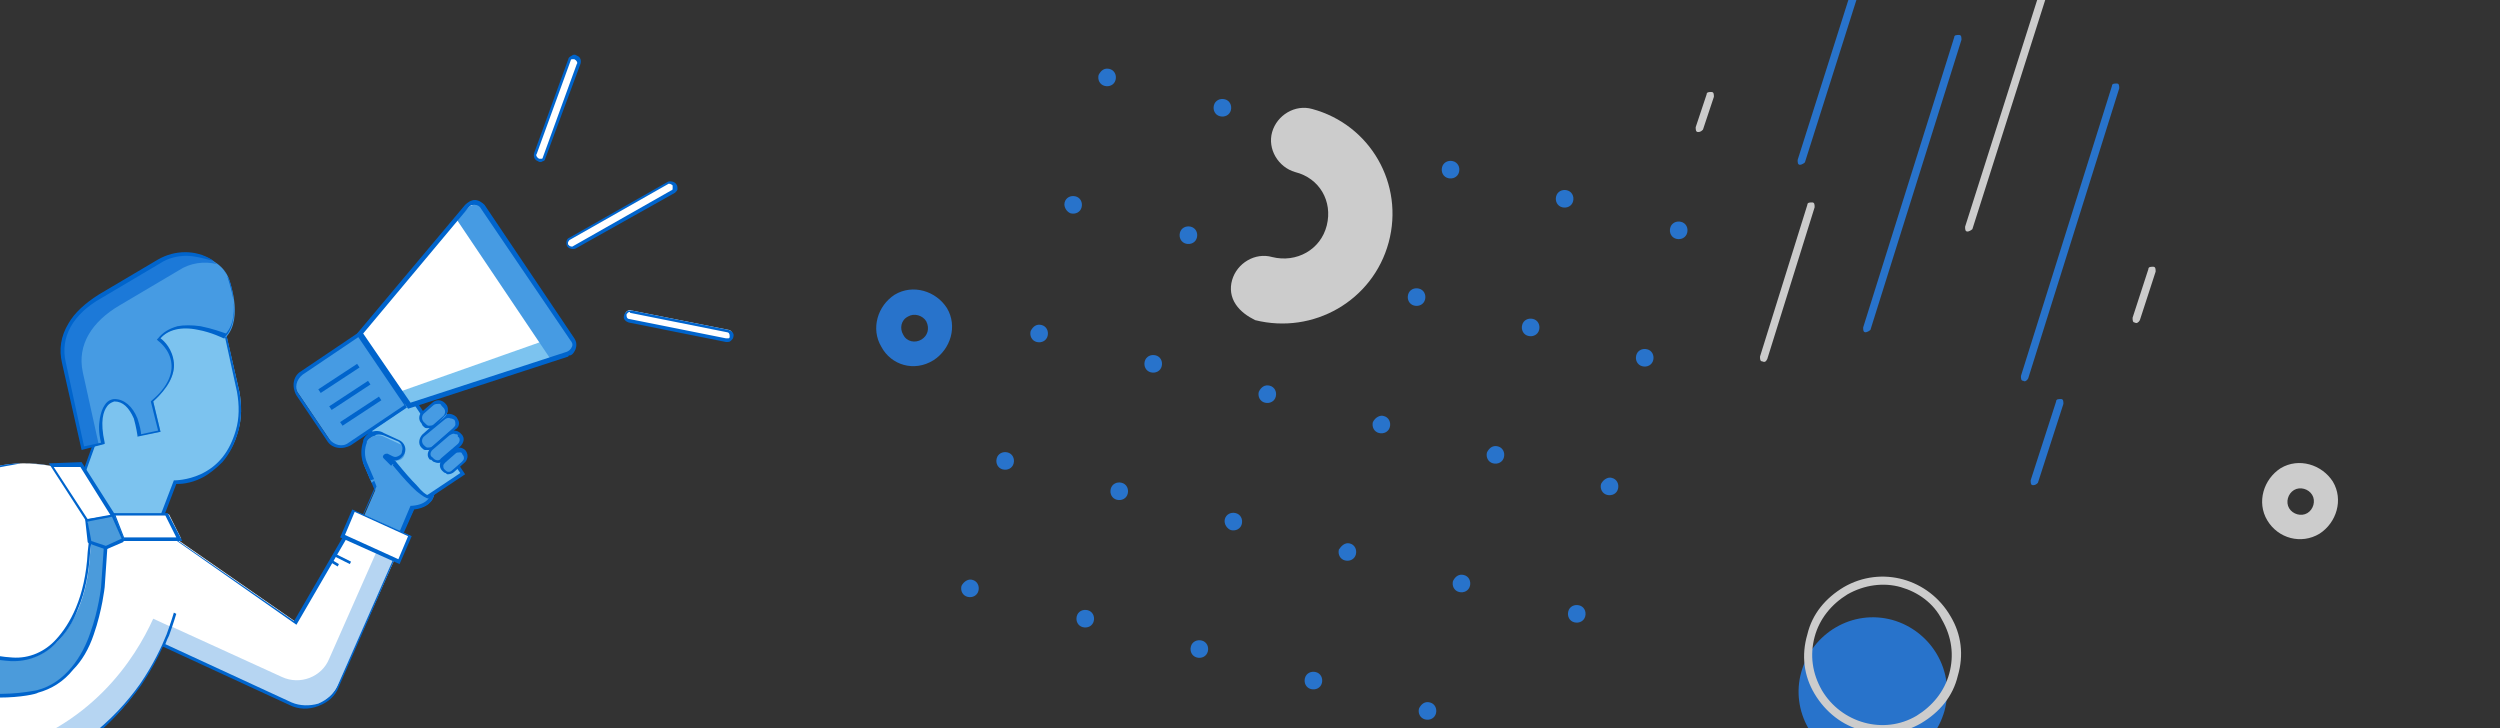 <svg width="206" height="60" viewBox="0 0 206 60" fill="none" xmlns="http://www.w3.org/2000/svg">
<rect x="0" y="0" width="206" height="60" fill="#333333" stroke="none"/>
<g clip-path="url(#clip0_2553_12476)">
<path d="M5.926 41.88L7.926 36.28L7.026 35.98L6.026 30.18L8.526 29.28L9.326 27.18L10.026 27.58L18.226 25.78L19.726 32.28C19.926 33.38 19.926 34.48 19.626 35.48C18.526 39.68 14.526 39.68 14.526 39.68L13.226 43.08L5.926 41.88Z" fill="#7CC3EF"/>
<path d="M13.226 43.28L5.726 41.98L7.726 36.38L6.926 36.08L5.826 30.18L8.326 29.28L9.126 27.18L9.926 27.58L18.226 25.68L19.726 32.28C19.926 33.38 19.926 34.48 19.626 35.58C19.326 36.58 18.926 37.38 18.326 38.08C17.826 38.58 17.226 39.08 16.626 39.38C15.626 39.88 14.826 39.88 14.526 39.88L13.226 43.28ZM6.026 41.78L13.026 42.98L14.326 39.58H14.426C14.426 39.58 15.426 39.58 16.526 39.08C18.026 38.38 18.926 37.18 19.426 35.48C19.726 34.48 19.726 33.38 19.526 32.28L18.126 25.88L9.926 27.68L9.326 27.38L8.526 29.38L6.126 30.28L7.126 35.88L8.026 36.18L6.026 41.78Z" fill="#0064CC"/>
<path d="M6.825 36.88L5.325 29.88C4.825 27.48 6.125 25.58 8.325 24.38L13.226 21.48C14.525 20.68 16.226 20.68 17.526 21.48C18.026 21.78 18.526 22.18 18.826 22.88C18.826 22.88 20.125 26.18 18.625 27.78C18.625 27.78 14.726 25.88 13.126 27.98C13.126 27.98 16.125 29.98 12.626 33.08L13.226 35.58L11.525 35.88C11.525 35.88 11.325 32.98 9.425 32.98C9.425 32.98 7.825 33.08 8.525 36.58L6.825 36.88Z" fill="#469BE3"/>
<path d="M17.925 21.78C16.826 21.48 15.626 21.68 14.726 22.28L9.825 25.18C7.625 26.48 6.325 28.38 6.825 30.68L8.125 36.58L6.825 36.88L5.325 29.88C4.825 27.48 6.125 25.58 8.325 24.38L13.226 21.48C14.525 20.68 16.226 20.68 17.526 21.48C17.625 21.58 17.726 21.68 17.925 21.78Z" fill="#1C79D8"/>
<path d="M14.325 50.58C14.325 50.58 11.825 61.68 -0.475 64.48V38.48C-0.475 38.48 3.125 37.38 7.125 39.38L9.325 42.58H13.525L13.925 43.98L24.425 51.28L28.725 43.88L32.825 45.38L27.925 56.38C27.225 57.88 25.525 58.58 24.025 57.88L13.625 53.08" fill="white"/>
<path d="M32.725 45.48L27.825 56.48C27.125 57.98 25.425 58.68 23.925 57.98L13.425 53.08C11.925 56.58 8.125 62.48 -0.475 64.38V62.08C7.525 59.98 11.125 54.28 12.625 50.98L13.925 51.58H14.025L23.225 55.78C24.725 56.48 26.525 55.78 27.125 54.28L31.325 44.78L32.725 45.48Z" fill="#B6D5F2"/>
<path d="M32.125 38.08L30.125 38.28L30.925 40.38L29.925 42.68L29.525 43.58L32.925 44.48L34.125 41.88C35.825 41.78 35.825 40.48 35.825 40.48C34.425 39.98 32.825 38.68 32.125 38.08Z" fill="#469BE3"/>
<path d="M32.926 44.68L29.326 43.68L29.826 42.58L30.826 40.28L29.926 38.08L32.126 37.88C32.826 38.58 34.426 39.78 35.726 40.38H35.826V40.48C35.826 40.48 35.826 40.78 35.626 41.18C35.426 41.48 35.026 41.88 34.126 41.98L32.926 44.68ZM29.626 43.48L32.726 44.28L33.826 41.68H33.926C35.326 41.58 35.526 40.78 35.526 40.48C34.226 39.88 32.726 38.68 32.026 37.98L30.226 38.08L31.026 40.08L29.926 42.48L29.626 43.48Z" fill="#0064CC"/>
<path d="M-0.574 64.68V38.48H-0.474C-0.474 38.48 0.426 38.18 1.826 38.18C2.626 38.18 3.426 38.28 4.226 38.38C5.226 38.58 6.226 38.88 7.126 39.28L9.226 42.48H13.426L13.826 43.98L24.226 51.18L28.526 43.78L32.826 45.38L27.926 56.58C27.626 57.38 27.026 57.88 26.226 58.18C25.426 58.48 24.626 58.48 23.826 58.08L13.426 53.28C13.026 54.18 12.426 55.28 11.626 56.48C10.326 58.28 8.826 59.88 7.126 61.18C4.926 62.78 2.426 63.88 -0.474 64.58L-0.574 64.68ZM-0.274 38.58V64.28C5.926 62.78 9.526 59.18 11.526 56.38C12.626 54.78 13.326 53.28 13.726 52.28C14.126 51.18 14.326 50.48 14.326 50.48L14.526 50.58C14.526 50.58 14.326 51.28 13.926 52.38C13.826 52.58 13.726 52.78 13.626 53.08L24.026 57.88C24.726 58.18 25.526 58.18 26.226 57.98C26.926 57.68 27.526 57.18 27.826 56.48L32.626 45.58L28.726 44.08L24.426 51.48L13.726 43.98L13.326 42.58H9.126L6.926 39.28C4.926 38.28 3.026 38.18 1.726 38.18C0.726 38.38 -0.074 38.48 -0.274 38.58Z" fill="#0064CC"/>
<path d="M9.326 42.48L7.226 42.88L4.226 38.38H6.626L9.326 42.48Z" fill="white"/>
<path d="M7.125 42.98L4.025 38.18L6.725 38.08L9.525 42.48L7.125 42.98ZM4.425 38.48L7.225 42.78L9.125 42.48L6.625 38.48H4.425Z" fill="#0064CC"/>
<path d="M9.426 42.38L10.326 44.38H14.926L13.926 42.38H9.426Z" fill="white"/>
<path d="M10.126 44.58L9.126 42.28H13.826L15.026 44.58H10.126ZM9.526 42.48L10.226 44.28H14.526L13.626 42.48H9.526Z" fill="#0064CC"/>
<path d="M8.726 43.98L8.426 48.38C8.426 48.38 7.826 55.78 2.926 56.98C2.926 56.98 0.726 57.48 -1.874 57.18L-3.074 55.48L-1.474 53.88C-1.474 53.88 -0.674 54.28 1.026 54.38C2.426 54.48 3.726 53.88 4.726 52.88C5.926 51.58 7.226 49.38 7.426 45.58L7.626 43.78L8.726 43.98Z" fill="#4B9BDB"/>
<path d="M-0.074 57.48C-0.574 57.48 -1.174 57.48 -1.774 57.38C-1.774 57.38 -1.874 57.38 -1.874 57.28L-3.074 55.58C-3.074 55.58 -3.074 55.48 -3.074 55.38L-1.674 53.68C-1.674 53.68 -1.574 53.58 -1.474 53.68C-1.474 53.68 -0.674 54.08 1.026 54.18C2.426 54.28 3.726 53.68 4.626 52.68C5.726 51.48 7.026 49.28 7.226 45.48L7.426 43.68C7.426 43.68 7.426 43.58 7.526 43.58H7.626L8.826 43.88C8.926 43.88 8.926 43.98 8.926 43.98L8.626 48.38C8.626 48.38 8.426 50.28 7.726 52.28C7.326 53.48 6.726 54.48 6.026 55.18C5.226 56.18 4.226 56.78 3.126 57.08C3.026 57.18 1.726 57.48 -0.074 57.48ZM-1.674 57.08C0.826 57.38 2.926 56.88 3.026 56.88C5.426 56.28 6.826 53.98 7.426 52.18C8.126 50.28 8.326 48.38 8.326 48.38L8.626 44.08L7.626 43.88L7.426 45.48C7.326 47.18 7.026 48.78 6.426 50.18C6.026 51.28 5.426 52.18 4.726 52.88C3.826 53.88 2.526 54.48 1.126 54.48C1.026 54.48 1.026 54.48 0.926 54.48C-0.474 54.38 -1.274 54.18 -1.574 53.98L-2.874 55.48L-1.674 57.08Z" fill="#0064CC"/>
<path d="M7.226 42.88L9.426 42.48L10.226 44.48L8.726 45.18L7.326 44.68L7.226 42.88Z" fill="#4B9BDB"/>
<path d="M8.725 45.28L7.325 44.78L7.225 44.68L7.025 42.88C7.025 42.78 7.025 42.78 7.125 42.78L9.325 42.38C9.425 42.38 9.425 42.38 9.425 42.48L10.225 44.48C10.225 44.58 10.225 44.58 10.125 44.68L8.725 45.28C8.825 45.28 8.725 45.28 8.725 45.28ZM7.525 44.58L8.725 44.98L10.025 44.38L9.225 42.58L7.225 42.98L7.525 44.58Z" fill="#0064CC"/>
<path d="M27.726 45.68L27.626 45.88L28.826 46.48L28.926 46.28L27.726 45.68Z" fill="#0064CC"/>
<path d="M27.426 46.18L27.326 46.38L27.826 46.68L27.926 46.48L27.426 46.18Z" fill="#0064CC"/>
<path d="M44.626 13.18C44.526 13.28 44.426 13.28 44.326 13.18C44.126 13.08 44.026 12.88 44.126 12.68L46.926 4.98C47.026 4.78 47.226 4.68 47.426 4.78C47.626 4.88 47.726 5.08 47.626 5.28L44.826 12.98C44.826 13.08 44.726 13.18 44.626 13.18Z" fill="white"/>
<path d="M44.726 13.28C44.626 13.38 44.426 13.38 44.326 13.28C44.026 13.18 43.926 12.88 44.026 12.58L46.826 4.88C46.826 4.78 46.926 4.68 47.126 4.58C47.226 4.48 47.426 4.48 47.526 4.58C47.826 4.68 47.926 4.98 47.826 5.28L44.926 13.08C44.926 13.18 44.826 13.28 44.726 13.28ZM47.126 4.88C47.026 4.88 47.026 4.98 47.026 4.98L44.226 12.68C44.126 12.78 44.226 12.98 44.426 13.08C44.526 13.08 44.626 13.08 44.626 13.08C44.726 13.08 44.726 12.98 44.726 12.98L47.526 5.28C47.626 5.18 47.526 4.98 47.326 4.88C47.226 4.88 47.226 4.88 47.126 4.88Z" fill="#0064CC"/>
<path d="M60.126 27.98C60.026 27.98 59.926 28.08 59.826 27.98L51.826 26.38C51.626 26.38 51.426 26.08 51.526 25.88C51.526 25.68 51.826 25.48 52.026 25.58L60.026 27.18C60.226 27.18 60.426 27.48 60.326 27.68C60.326 27.78 60.226 27.88 60.126 27.98Z" fill="white"/>
<path d="M60.225 28.08C60.125 28.18 60.025 28.18 59.825 28.18L51.825 26.58C51.525 26.48 51.325 26.28 51.425 25.98C51.425 25.88 51.525 25.78 51.625 25.68C51.725 25.58 51.825 25.58 52.025 25.58L60.025 27.18C60.325 27.28 60.525 27.48 60.425 27.78C60.425 27.88 60.325 27.98 60.225 28.08ZM51.725 25.78C51.625 25.88 51.625 25.88 51.625 25.98C51.625 26.18 51.725 26.28 51.825 26.28L59.825 27.88C59.925 27.88 59.925 27.88 60.025 27.88C60.125 27.88 60.125 27.78 60.125 27.68C60.125 27.48 60.025 27.38 59.925 27.38L51.925 25.78C51.925 25.68 51.825 25.68 51.725 25.78Z" fill="#0064CC"/>
<path d="M47.326 20.38C47.126 20.48 46.926 20.38 46.826 20.18C46.726 19.98 46.826 19.78 46.926 19.68L55.026 15.08C55.226 14.98 55.426 15.08 55.526 15.28C55.626 15.48 55.526 15.68 55.426 15.78L47.326 20.38Z" fill="white"/>
<path d="M47.426 20.48C47.226 20.58 46.826 20.48 46.726 20.28C46.626 20.08 46.626 19.68 46.926 19.58L55.026 14.98C55.226 14.88 55.626 14.98 55.726 15.18C55.826 15.28 55.826 15.48 55.826 15.58C55.826 15.68 55.726 15.78 55.626 15.88L47.426 20.48ZM47.226 20.28L55.326 15.68C55.426 15.68 55.426 15.58 55.426 15.48C55.426 15.38 55.426 15.28 55.426 15.28C55.326 15.18 55.126 15.08 55.026 15.18L46.926 19.78C46.826 19.88 46.726 20.08 46.826 20.18C46.926 20.28 47.126 20.38 47.226 20.28Z" fill="#0064CC"/>
<path d="M33.826 44.18L29.126 42.08L28.226 44.18L32.926 46.28L33.826 44.18Z" fill="white"/>
<path d="M32.925 46.48L28.025 44.28L29.025 41.98L33.925 44.18L32.925 46.48ZM28.425 44.08L32.825 46.08L33.625 44.18L29.225 42.18L28.425 44.08Z" fill="#0064CC"/>
<path d="M34.026 32.98L38.126 38.98L35.326 40.88C35.326 40.88 34.526 41.08 30.326 35.48L34.026 32.98Z" fill="#7CC3EF"/>
<path d="M38.326 39.08L35.326 41.08C35.126 41.08 34.826 40.88 34.326 40.48C33.326 39.58 32.026 37.98 30.226 35.58L30.126 35.48L34.126 32.78L38.326 39.08ZM35.226 40.78L37.926 38.98L34.026 33.18L30.626 35.48C32.226 37.58 33.426 39.08 34.326 39.98C34.826 40.58 35.126 40.78 35.226 40.78Z" fill="#0064CC"/>
<path d="M28.826 36.58L33.626 33.38L29.726 27.48L24.926 30.68C24.326 31.08 24.126 31.88 24.626 32.48L27.126 36.18C27.426 36.78 28.226 36.98 28.826 36.58Z" fill="#469BE3"/>
<path d="M33.825 33.38L28.925 36.68C28.225 37.08 27.325 36.98 26.925 36.28L24.425 32.58C24.025 31.88 24.125 30.98 24.825 30.58L29.725 27.28L33.825 33.38ZM24.925 30.88C24.425 31.28 24.225 31.98 24.625 32.48L27.125 36.18C27.525 36.68 28.225 36.88 28.725 36.48L33.325 33.38L29.525 27.78L24.925 30.88Z" fill="#0064CC"/>
<path d="M29.626 27.48L33.626 33.48L46.726 29.18C47.226 28.98 47.426 28.38 47.126 27.98L39.726 17.08C39.426 16.68 38.726 16.58 38.426 16.98L29.626 27.48Z" fill="white"/>
<path d="M33.326 33.18L33.526 33.58L46.526 29.28C47.026 29.08 47.226 28.48 46.926 28.08L46.526 27.48L32.926 32.28L33.326 33.18Z" fill="#7CC3EF"/>
<path d="M29.426 29.98L26.226 32.08L26.426 32.38L29.626 30.28L29.426 29.98Z" fill="#0064CC"/>
<path d="M30.326 31.38L27.126 33.48L27.326 33.78L30.526 31.68L30.326 31.38Z" fill="#0064CC"/>
<path d="M31.225 32.68L28.025 34.78L28.225 35.08L31.425 32.98L31.225 32.68Z" fill="#0064CC"/>
<path d="M47.426 28.38L46.926 29.08L45.426 29.68L37.626 18.08L38.726 16.98L39.526 16.68L47.426 28.38Z" fill="#469BE3"/>
<path d="M46.826 29.38L33.626 33.68L29.426 27.48L38.326 16.88C38.526 16.68 38.826 16.48 39.126 16.48C39.426 16.48 39.726 16.68 39.926 16.88L47.326 27.88C47.526 28.18 47.526 28.48 47.426 28.78C47.326 28.98 47.226 29.18 47.026 29.28C46.926 29.28 46.826 29.28 46.826 29.38ZM38.626 17.08L29.926 27.48L33.826 33.18L46.726 28.98C46.926 28.88 47.026 28.78 47.126 28.58C47.226 28.38 47.126 28.18 47.026 28.08L39.626 17.18C39.526 16.98 39.326 16.88 39.126 16.88C39.026 16.88 38.826 16.88 38.726 16.98L38.626 17.08Z" fill="#0064CC"/>
<path d="M32.426 38.28C32.226 38.18 31.926 37.78 31.826 37.78V37.68C31.826 37.68 31.926 37.58 31.926 37.68L32.326 37.88C32.726 38.08 33.226 37.88 33.326 37.48C33.426 37.08 33.326 36.68 32.926 36.58L31.626 35.98C31.026 35.68 30.326 35.98 30.026 36.58V36.68C29.826 37.28 29.826 37.88 30.026 38.38L30.626 39.78" fill="#469BE3"/>
<path d="M30.525 39.58L29.925 38.18C29.725 37.58 29.725 36.98 29.925 36.38V36.28C30.025 35.98 30.325 35.68 30.625 35.58C30.925 35.48 31.325 35.48 31.625 35.68L32.925 36.28C33.325 36.48 33.525 36.98 33.325 37.38C33.225 37.58 33.025 37.78 32.825 37.88C32.625 37.98 32.325 37.98 32.125 37.88L31.925 37.68C32.025 37.78 32.225 37.98 32.425 38.18L32.225 38.38C32.225 38.38 31.725 37.88 31.625 37.78C31.525 37.68 31.525 37.58 31.625 37.48C31.725 37.38 31.825 37.38 31.925 37.38L32.325 37.58C32.525 37.68 32.625 37.68 32.825 37.58C33.025 37.48 33.125 37.38 33.125 37.18C33.225 36.88 33.125 36.58 32.825 36.38L31.625 35.88C31.325 35.78 31.125 35.78 30.825 35.88C30.525 35.98 30.325 36.18 30.225 36.38V36.48C30.025 36.98 30.025 37.58 30.225 38.08L30.825 39.48L30.525 39.58Z" fill="#0064CC"/>
<path d="M34.826 36.78C34.626 36.48 34.626 36.08 34.926 35.88L36.626 34.38C36.926 34.18 37.326 34.18 37.526 34.48C37.726 34.78 37.726 35.18 37.426 35.38L35.626 36.88C35.426 37.08 35.026 37.08 34.826 36.78Z" fill="#469BE3"/>
<path d="M35.026 37.08C34.926 37.08 34.826 36.98 34.726 36.88C34.426 36.58 34.526 36.08 34.826 35.78L36.526 34.28C36.826 33.98 37.326 34.08 37.626 34.38C37.726 34.58 37.826 34.68 37.826 34.88C37.826 35.08 37.726 35.28 37.526 35.38L35.826 36.88C35.626 36.98 35.526 37.08 35.326 37.08C35.126 37.08 35.026 37.08 35.026 37.08ZM37.126 34.48C36.926 34.38 36.726 34.48 36.626 34.58L34.926 35.98C34.726 36.18 34.726 36.48 34.926 36.68C35.026 36.78 35.126 36.88 35.226 36.88C35.326 36.88 35.526 36.88 35.626 36.78L37.326 35.28C37.426 35.18 37.526 35.08 37.526 34.98C37.526 34.88 37.526 34.68 37.426 34.58C37.226 34.48 37.226 34.48 37.126 34.48Z" fill="#0064CC"/>
<path d="M35.626 37.88C35.326 37.58 35.426 37.18 35.626 36.98L37.026 35.78C37.226 35.58 37.626 35.58 37.826 35.88H37.926C38.126 36.08 38.126 36.48 37.826 36.68L36.426 37.88C36.226 38.08 35.826 38.08 35.626 37.88Z" fill="#469BE3"/>
<path d="M35.826 38.08C35.726 38.08 35.626 37.98 35.526 37.88H35.426C35.126 37.58 35.226 37.18 35.526 36.88L36.926 35.68C37.026 35.58 37.226 35.48 37.426 35.48C37.626 35.48 37.826 35.58 37.926 35.68L38.026 35.78C38.326 36.08 38.226 36.48 37.926 36.78L36.526 37.98C36.326 38.18 36.026 38.18 35.826 38.08ZM37.526 35.78C37.326 35.68 37.226 35.78 37.026 35.88L35.626 37.08C35.426 37.28 35.426 37.58 35.626 37.68L35.726 37.78C35.926 37.98 36.226 37.98 36.326 37.78L37.726 36.58C37.926 36.38 37.926 36.08 37.726 35.98V35.88C37.726 35.78 37.626 35.78 37.526 35.78Z" fill="#0064CC"/>
<path d="M36.526 38.78C36.326 38.58 36.326 38.18 36.626 37.98L37.426 37.28C37.626 37.08 38.026 37.08 38.226 37.38C38.426 37.58 38.426 37.98 38.126 38.18L37.326 38.88C37.126 38.98 36.726 38.98 36.526 38.78Z" fill="#469BE3"/>
<path d="M36.726 38.98C36.626 38.98 36.526 38.88 36.426 38.78C36.126 38.48 36.226 37.98 36.526 37.78L37.326 37.08C37.426 36.98 37.626 36.88 37.826 36.88C38.026 36.88 38.226 36.98 38.326 37.08C38.426 37.18 38.526 37.38 38.526 37.58C38.526 37.78 38.426 37.98 38.326 38.08L37.426 38.88C37.326 38.98 37.126 39.08 36.926 39.08C36.826 39.08 36.826 39.08 36.726 38.98ZM37.926 37.28H37.826C37.726 37.28 37.626 37.28 37.526 37.38L36.726 38.08C36.626 38.18 36.526 38.28 36.526 38.38C36.526 38.48 36.526 38.58 36.626 38.68C36.726 38.78 36.826 38.88 36.926 38.88C37.026 38.88 37.126 38.88 37.226 38.78L38.026 38.08C38.126 37.98 38.226 37.88 38.226 37.78C38.226 37.68 38.226 37.58 38.126 37.48C38.026 37.28 38.026 37.28 37.926 37.28Z" fill="#0064CC"/>
<path d="M34.926 34.98L34.826 34.88C34.626 34.58 34.626 34.28 34.926 33.98L35.726 33.28C36.026 33.08 36.326 33.08 36.626 33.38L36.726 33.48C36.926 33.78 36.926 34.08 36.626 34.38L35.826 35.08C35.526 35.28 35.126 35.18 34.926 34.98Z" fill="#469BE3"/>
<path d="M35.126 35.28C35.026 35.28 34.926 35.18 34.826 35.08L34.726 34.88C34.426 34.58 34.526 34.08 34.826 33.88L35.626 33.18C35.726 33.08 35.926 32.98 36.126 32.98C36.326 32.98 36.526 33.08 36.626 33.18L36.726 33.28C37.026 33.58 36.926 34.08 36.626 34.28L35.926 35.08C35.826 35.18 35.626 35.28 35.426 35.28C35.326 35.28 35.226 35.28 35.126 35.28ZM36.226 33.28H36.126C36.026 33.28 35.826 33.28 35.726 33.38L34.926 34.08C34.726 34.28 34.726 34.58 34.926 34.78L35.026 34.88C35.126 34.98 35.226 35.08 35.326 35.08C35.426 35.08 35.626 35.08 35.726 34.98L36.526 34.28C36.726 34.08 36.726 33.78 36.526 33.58L36.426 33.48C36.326 33.38 36.326 33.28 36.226 33.28Z" fill="#0064CC"/>
<path d="M6.726 37.08L5.126 29.98C4.826 28.78 5.026 27.68 5.626 26.68C6.126 25.78 7.026 24.98 8.126 24.28L13.026 21.38C14.426 20.58 16.126 20.58 17.426 21.38C18.026 21.78 18.526 22.18 18.726 22.78C18.726 22.78 19.026 23.58 19.226 24.68C19.326 25.28 19.326 25.88 19.226 26.28C19.126 26.88 18.926 27.38 18.526 27.78V27.88H18.426C18.426 27.88 17.426 27.38 16.326 27.18C14.926 26.88 13.826 27.18 13.226 27.88C13.526 28.08 14.226 28.78 14.326 29.88C14.426 30.88 13.826 31.98 12.626 33.08L13.226 35.58L11.326 35.98V35.88C11.326 35.88 11.226 35.18 11.026 34.48C10.626 33.58 10.126 33.08 9.426 33.08C9.426 33.08 9.026 33.18 8.826 33.48C8.526 33.88 8.226 34.68 8.626 36.48V36.58L6.726 37.08ZM15.326 21.08C14.626 21.08 13.826 21.28 13.226 21.68L8.326 24.58C6.026 25.88 4.926 27.78 5.426 29.88L6.926 36.78L8.326 36.48C8.126 35.68 8.126 35.08 8.226 34.48C8.326 33.98 8.426 33.68 8.626 33.38C8.926 32.88 9.426 32.88 9.426 32.88C10.226 32.88 10.926 33.48 11.326 34.48C11.526 35.08 11.626 35.58 11.626 35.78L13.026 35.48L12.426 33.08L12.526 32.98C13.726 31.98 14.226 30.88 14.126 29.98C14.026 28.78 13.026 28.08 13.026 28.08L12.926 27.98L13.026 27.88C13.426 27.38 13.926 27.08 14.626 26.88C15.126 26.78 15.826 26.78 16.526 26.88C17.526 27.08 18.326 27.38 18.626 27.48C19.326 26.68 19.326 25.48 19.226 24.58C19.126 23.58 18.826 22.78 18.726 22.78C18.526 22.28 18.126 21.78 17.526 21.48C16.726 21.28 16.026 21.08 15.326 21.08Z" fill="#0064CC"/>
<g opacity="0.75">
<path d="M80.125 47.78C80.525 47.88 80.725 48.28 80.625 48.68C80.525 49.08 80.125 49.28 79.725 49.18C79.325 49.08 79.125 48.68 79.225 48.28C79.425 47.88 79.825 47.68 80.125 47.78Z" fill="#2488FD"/>
<path d="M83.025 37.28C83.425 37.38 83.626 37.78 83.525 38.18C83.425 38.58 83.025 38.78 82.626 38.68C82.225 38.58 82.025 38.18 82.126 37.78C82.225 37.38 82.626 37.18 83.025 37.28Z" fill="#2488FD"/>
<path d="M85.825 26.78C86.225 26.88 86.425 27.28 86.325 27.68C86.225 28.08 85.825 28.28 85.425 28.18C85.025 28.08 84.825 27.68 84.925 27.28C85.125 26.88 85.425 26.68 85.825 26.78Z" fill="#2488FD"/>
<path d="M88.225 17.58C88.625 17.68 89.025 17.48 89.125 17.08C89.225 16.68 89.025 16.28 88.625 16.18C88.225 16.08 87.825 16.28 87.725 16.68C87.625 17.08 87.925 17.48 88.225 17.58Z" fill="#2488FD"/>
<path d="M91.425 5.68C91.826 5.78 92.025 6.18 91.925 6.58C91.826 6.98 91.425 7.18 91.025 7.08C90.626 6.98 90.425 6.58 90.525 6.18C90.725 5.78 91.025 5.58 91.425 5.68Z" fill="#2488FD"/>
<path d="M89.625 50.28C90.025 50.38 90.225 50.78 90.125 51.18C90.025 51.58 89.625 51.78 89.225 51.68C88.825 51.58 88.625 51.18 88.725 50.78C88.825 50.38 89.225 50.18 89.625 50.28Z" fill="#2488FD"/>
<path d="M92.425 39.78C92.826 39.88 93.025 40.28 92.925 40.68C92.826 41.08 92.425 41.28 92.025 41.18C91.626 41.08 91.425 40.68 91.525 40.28C91.626 39.88 92.025 39.68 92.425 39.78Z" fill="#2488FD"/>
<path d="M95.225 29.28C95.625 29.38 95.825 29.78 95.725 30.18C95.625 30.58 95.225 30.78 94.825 30.68C94.425 30.58 94.225 30.18 94.325 29.78C94.425 29.38 94.825 29.18 95.225 29.28Z" fill="#2488FD"/>
<path d="M97.725 20.08C98.125 20.18 98.525 19.98 98.625 19.58C98.725 19.18 98.525 18.78 98.125 18.68C97.725 18.58 97.325 18.78 97.225 19.18C97.125 19.58 97.325 19.98 97.725 20.08Z" fill="#2488FD"/>
<path d="M100.525 9.58C100.925 9.68 101.325 9.48 101.425 9.08C101.525 8.68 101.325 8.28 100.925 8.18C100.525 8.08 100.125 8.28 100.025 8.68C99.925 9.08 100.125 9.48 100.525 9.58Z" fill="#2488FD"/>
<path d="M98.626 54.18C99.025 54.28 99.425 54.08 99.525 53.68C99.626 53.28 99.425 52.88 99.025 52.78C98.626 52.68 98.225 52.88 98.126 53.28C98.025 53.68 98.225 54.08 98.626 54.18Z" fill="#2488FD"/>
<path d="M101.425 43.68C101.825 43.78 102.225 43.58 102.325 43.18C102.425 42.78 102.225 42.38 101.825 42.28C101.425 42.18 101.025 42.38 100.925 42.78C100.825 43.18 101.125 43.58 101.425 43.68Z" fill="#2488FD"/>
<path d="M104.625 31.78C105.025 31.88 105.225 32.28 105.125 32.68C105.025 33.08 104.625 33.28 104.225 33.18C103.825 33.08 103.625 32.68 103.725 32.28C103.925 31.88 104.225 31.68 104.625 31.78Z" fill="#2488FD"/>
<path d="M107.425 21.28C107.825 21.38 108.025 21.78 107.925 22.18C107.825 22.58 107.425 22.78 107.025 22.68C106.625 22.58 106.425 22.18 106.525 21.78C106.725 21.38 107.125 21.18 107.425 21.28Z" fill="#2488FD"/>
<path d="M110.325 10.68C110.725 10.78 110.925 11.18 110.825 11.58C110.725 11.98 110.325 12.18 109.925 12.08C109.525 11.98 109.325 11.58 109.425 11.18C109.525 10.78 109.925 10.58 110.325 10.68Z" fill="#2488FD"/>
<path d="M108.425 55.38C108.825 55.48 109.025 55.88 108.925 56.28C108.825 56.68 108.425 56.88 108.025 56.78C107.625 56.68 107.425 56.28 107.525 55.88C107.625 55.48 108.025 55.28 108.425 55.38Z" fill="#2488FD"/>
<path d="M111.225 44.78C111.625 44.88 111.825 45.28 111.725 45.68C111.625 46.08 111.225 46.28 110.825 46.18C110.425 46.08 110.225 45.68 110.325 45.28C110.525 44.98 110.825 44.68 111.225 44.78Z" fill="#2488FD"/>
<path d="M114.025 34.28C114.425 34.38 114.625 34.78 114.525 35.18C114.425 35.58 114.025 35.78 113.625 35.68C113.225 35.58 113.025 35.18 113.125 34.78C113.325 34.38 113.725 34.18 114.025 34.28Z" fill="#2488FD"/>
<path d="M116.525 25.18C116.925 25.28 117.325 25.08 117.425 24.68C117.525 24.28 117.325 23.88 116.925 23.78C116.525 23.68 116.125 23.88 116.025 24.28C115.925 24.68 116.125 25.08 116.525 25.18Z" fill="#2488FD"/>
<path d="M119.725 13.28C120.125 13.38 120.325 13.78 120.225 14.18C120.125 14.58 119.725 14.78 119.325 14.68C118.925 14.58 118.725 14.18 118.825 13.78C118.925 13.38 119.325 13.18 119.725 13.28Z" fill="#2488FD"/>
<path d="M117.825 57.88C118.225 57.98 118.425 58.38 118.325 58.78C118.225 59.18 117.825 59.38 117.425 59.28C117.025 59.18 116.825 58.78 116.925 58.38C117.125 57.98 117.425 57.78 117.825 57.88Z" fill="#2488FD"/>
<path d="M120.625 47.38C121.025 47.48 121.225 47.88 121.125 48.28C121.025 48.68 120.625 48.88 120.225 48.78C119.825 48.68 119.625 48.28 119.725 47.88C119.925 47.48 120.225 47.28 120.625 47.38Z" fill="#2488FD"/>
<path d="M123.425 36.78C123.825 36.88 124.025 37.28 123.925 37.68C123.825 38.08 123.425 38.28 123.025 38.18C122.625 38.08 122.425 37.68 122.525 37.28C122.725 36.88 123.025 36.68 123.425 36.78Z" fill="#2488FD"/>
<path d="M125.925 27.68C126.325 27.78 126.725 27.58 126.825 27.18C126.925 26.78 126.725 26.38 126.325 26.28C125.925 26.18 125.525 26.38 125.425 26.78C125.325 27.18 125.525 27.58 125.925 27.68Z" fill="#2488FD"/>
<path d="M128.725 17.08C129.125 17.18 129.525 16.98 129.625 16.58C129.725 16.18 129.525 15.78 129.125 15.68C128.725 15.58 128.325 15.78 128.225 16.18C128.125 16.58 128.325 16.98 128.725 17.08Z" fill="#2488FD"/>
<path d="M129.725 51.28C130.125 51.38 130.525 51.18 130.625 50.78C130.725 50.38 130.525 49.98 130.125 49.88C129.725 49.78 129.325 49.98 129.225 50.38C129.125 50.78 129.325 51.18 129.725 51.28Z" fill="#2488FD"/>
<path d="M132.825 39.38C133.225 39.48 133.425 39.88 133.325 40.28C133.225 40.68 132.825 40.88 132.425 40.78C132.025 40.68 131.825 40.28 131.925 39.88C132.125 39.48 132.525 39.28 132.825 39.38Z" fill="#2488FD"/>
<path d="M135.725 28.78C136.125 28.88 136.325 29.28 136.225 29.68C136.125 30.08 135.725 30.28 135.325 30.18C134.925 30.08 134.725 29.68 134.825 29.28C134.925 28.88 135.325 28.68 135.725 28.78Z" fill="#2488FD"/>
<path d="M138.525 18.28C138.925 18.38 139.125 18.78 139.025 19.18C138.925 19.58 138.525 19.78 138.125 19.68C137.725 19.58 137.525 19.18 137.625 18.78C137.725 18.38 138.125 18.18 138.525 18.28Z" fill="#2488FD"/>
<path d="M162.125 19.08C161.925 19.08 161.925 18.88 161.925 18.68L169.425 -4.92C169.425 -5.12 169.625 -5.12 169.825 -5.12C170.025 -5.12 170.025 -4.92 170.025 -4.72L162.525 18.88C162.425 18.98 162.225 19.08 162.125 19.08Z" fill="white"/>
<path d="M153.725 27.38C153.525 27.38 153.525 27.18 153.525 26.98L161.025 3.08C161.025 2.88 161.225 2.88 161.425 2.88C161.625 2.88 161.625 3.08 161.625 3.28L154.125 27.18C154.025 27.28 153.825 27.38 153.725 27.38Z" fill="#2488FD"/>
<path d="M166.725 31.38C166.525 31.38 166.525 31.18 166.525 30.98L174.025 7.08C174.025 6.88 174.225 6.88 174.425 6.88C174.625 6.88 174.625 7.08 174.625 7.28L167.125 31.18C167.025 31.38 166.825 31.48 166.725 31.38Z" fill="#2488FD"/>
<path d="M145.225 29.78C145.025 29.78 145.025 29.58 145.025 29.38L148.925 16.88C148.925 16.68 149.125 16.68 149.325 16.68C149.525 16.68 149.525 16.88 149.525 17.08L145.625 29.58C145.525 29.78 145.425 29.88 145.225 29.78Z" fill="white"/>
<path d="M167.525 39.98C167.325 39.98 167.325 39.78 167.325 39.58L169.425 33.08C169.425 32.88 169.625 32.88 169.825 32.88C170.025 32.88 170.025 33.08 170.025 33.28L167.925 39.78C167.825 39.88 167.725 39.98 167.525 39.98Z" fill="#2488FD"/>
<path d="M148.325 13.58C148.125 13.58 148.125 13.38 148.125 13.18L153.325 -3.22C153.325 -3.42 153.525 -3.42 153.725 -3.42C153.925 -3.42 153.925 -3.22 153.925 -3.02L148.725 13.38C148.625 13.48 148.425 13.58 148.325 13.58Z" fill="#2488FD"/>
<path d="M175.925 26.58C175.725 26.58 175.725 26.38 175.725 26.18L177.025 22.18C177.025 21.98 177.225 21.98 177.425 21.98C177.625 21.98 177.625 22.18 177.625 22.38L176.325 26.38C176.225 26.58 176.025 26.68 175.925 26.58Z" fill="white"/>
<path d="M139.925 10.88C139.725 10.88 139.725 10.68 139.725 10.48L140.625 7.78C140.625 7.58 140.825 7.58 141.025 7.58C141.225 7.58 141.225 7.78 141.225 7.98L140.325 10.68C140.225 10.78 140.125 10.88 139.925 10.88Z" fill="white"/>
<path d="M152.725 62.88C156.025 63.78 159.325 61.78 160.225 58.58C161.125 55.28 159.125 51.98 155.925 51.08C152.625 50.18 149.325 52.18 148.425 55.38C147.525 58.58 149.425 61.98 152.725 62.88Z" fill="#2488FD"/>
<path d="M153.425 60.18C151.825 59.78 150.425 58.68 149.525 57.18C148.625 55.68 148.425 53.98 148.925 52.28C149.325 50.58 150.425 49.28 151.925 48.38C155.025 46.58 158.925 47.68 160.725 50.78C161.625 52.28 161.825 53.98 161.325 55.68C160.925 57.38 159.825 58.68 158.325 59.58C156.825 60.48 155.025 60.58 153.425 60.18ZM156.625 48.38C155.225 47.98 153.625 48.18 152.225 48.98C150.925 49.78 149.925 50.98 149.525 52.48C149.125 53.98 149.325 55.48 150.125 56.88C151.725 59.58 155.225 60.58 157.925 58.98C159.225 58.18 160.225 56.98 160.625 55.48C161.025 53.98 160.825 52.48 160.025 51.08C159.325 49.68 158.025 48.78 156.625 48.38Z" fill="white"/>
<path d="M101.825 25.08C101.425 24.48 101.325 23.78 101.525 23.08C101.925 21.68 103.425 20.78 104.825 21.18C106.825 21.68 108.825 20.58 109.325 18.58C109.825 16.58 108.725 14.68 106.725 14.18C105.325 13.78 104.425 12.28 104.825 10.88C105.225 9.48 106.725 8.58 108.125 8.98C112.925 10.28 115.725 15.18 114.425 19.98C113.125 24.78 108.225 27.58 103.425 26.38C102.825 26.08 102.225 25.68 101.825 25.08Z" fill="white"/>
<path d="M186.825 42.88C185.925 41.38 186.525 39.48 187.925 38.58C189.425 37.68 191.325 38.28 192.225 39.68C193.125 41.18 192.525 43.08 191.125 43.98C189.625 44.88 187.725 44.38 186.825 42.88ZM190.525 40.78C190.225 40.28 189.525 40.08 189.025 40.38C188.525 40.68 188.325 41.38 188.625 41.88C188.925 42.38 189.625 42.58 190.125 42.28C190.625 41.98 190.825 41.28 190.525 40.78Z" fill="white"/>
<path d="M72.625 28.58C71.725 27.08 72.325 25.18 73.725 24.28C75.225 23.38 77.125 23.98 78.025 25.38C78.925 26.88 78.325 28.78 76.925 29.68C75.325 30.68 73.425 30.08 72.625 28.58ZM76.325 26.48C76.025 25.98 75.325 25.78 74.825 26.08C74.225 26.38 74.125 27.08 74.425 27.58C74.725 28.18 75.425 28.28 75.925 27.98C76.425 27.68 76.625 27.08 76.325 26.48Z" fill="#2488FD"/>
</g>
</g>
<defs>
<clipPath id="clip0_2553_12476">
<rect width="206" height="60" fill="white"/>
</clipPath>
</defs>
</svg>
